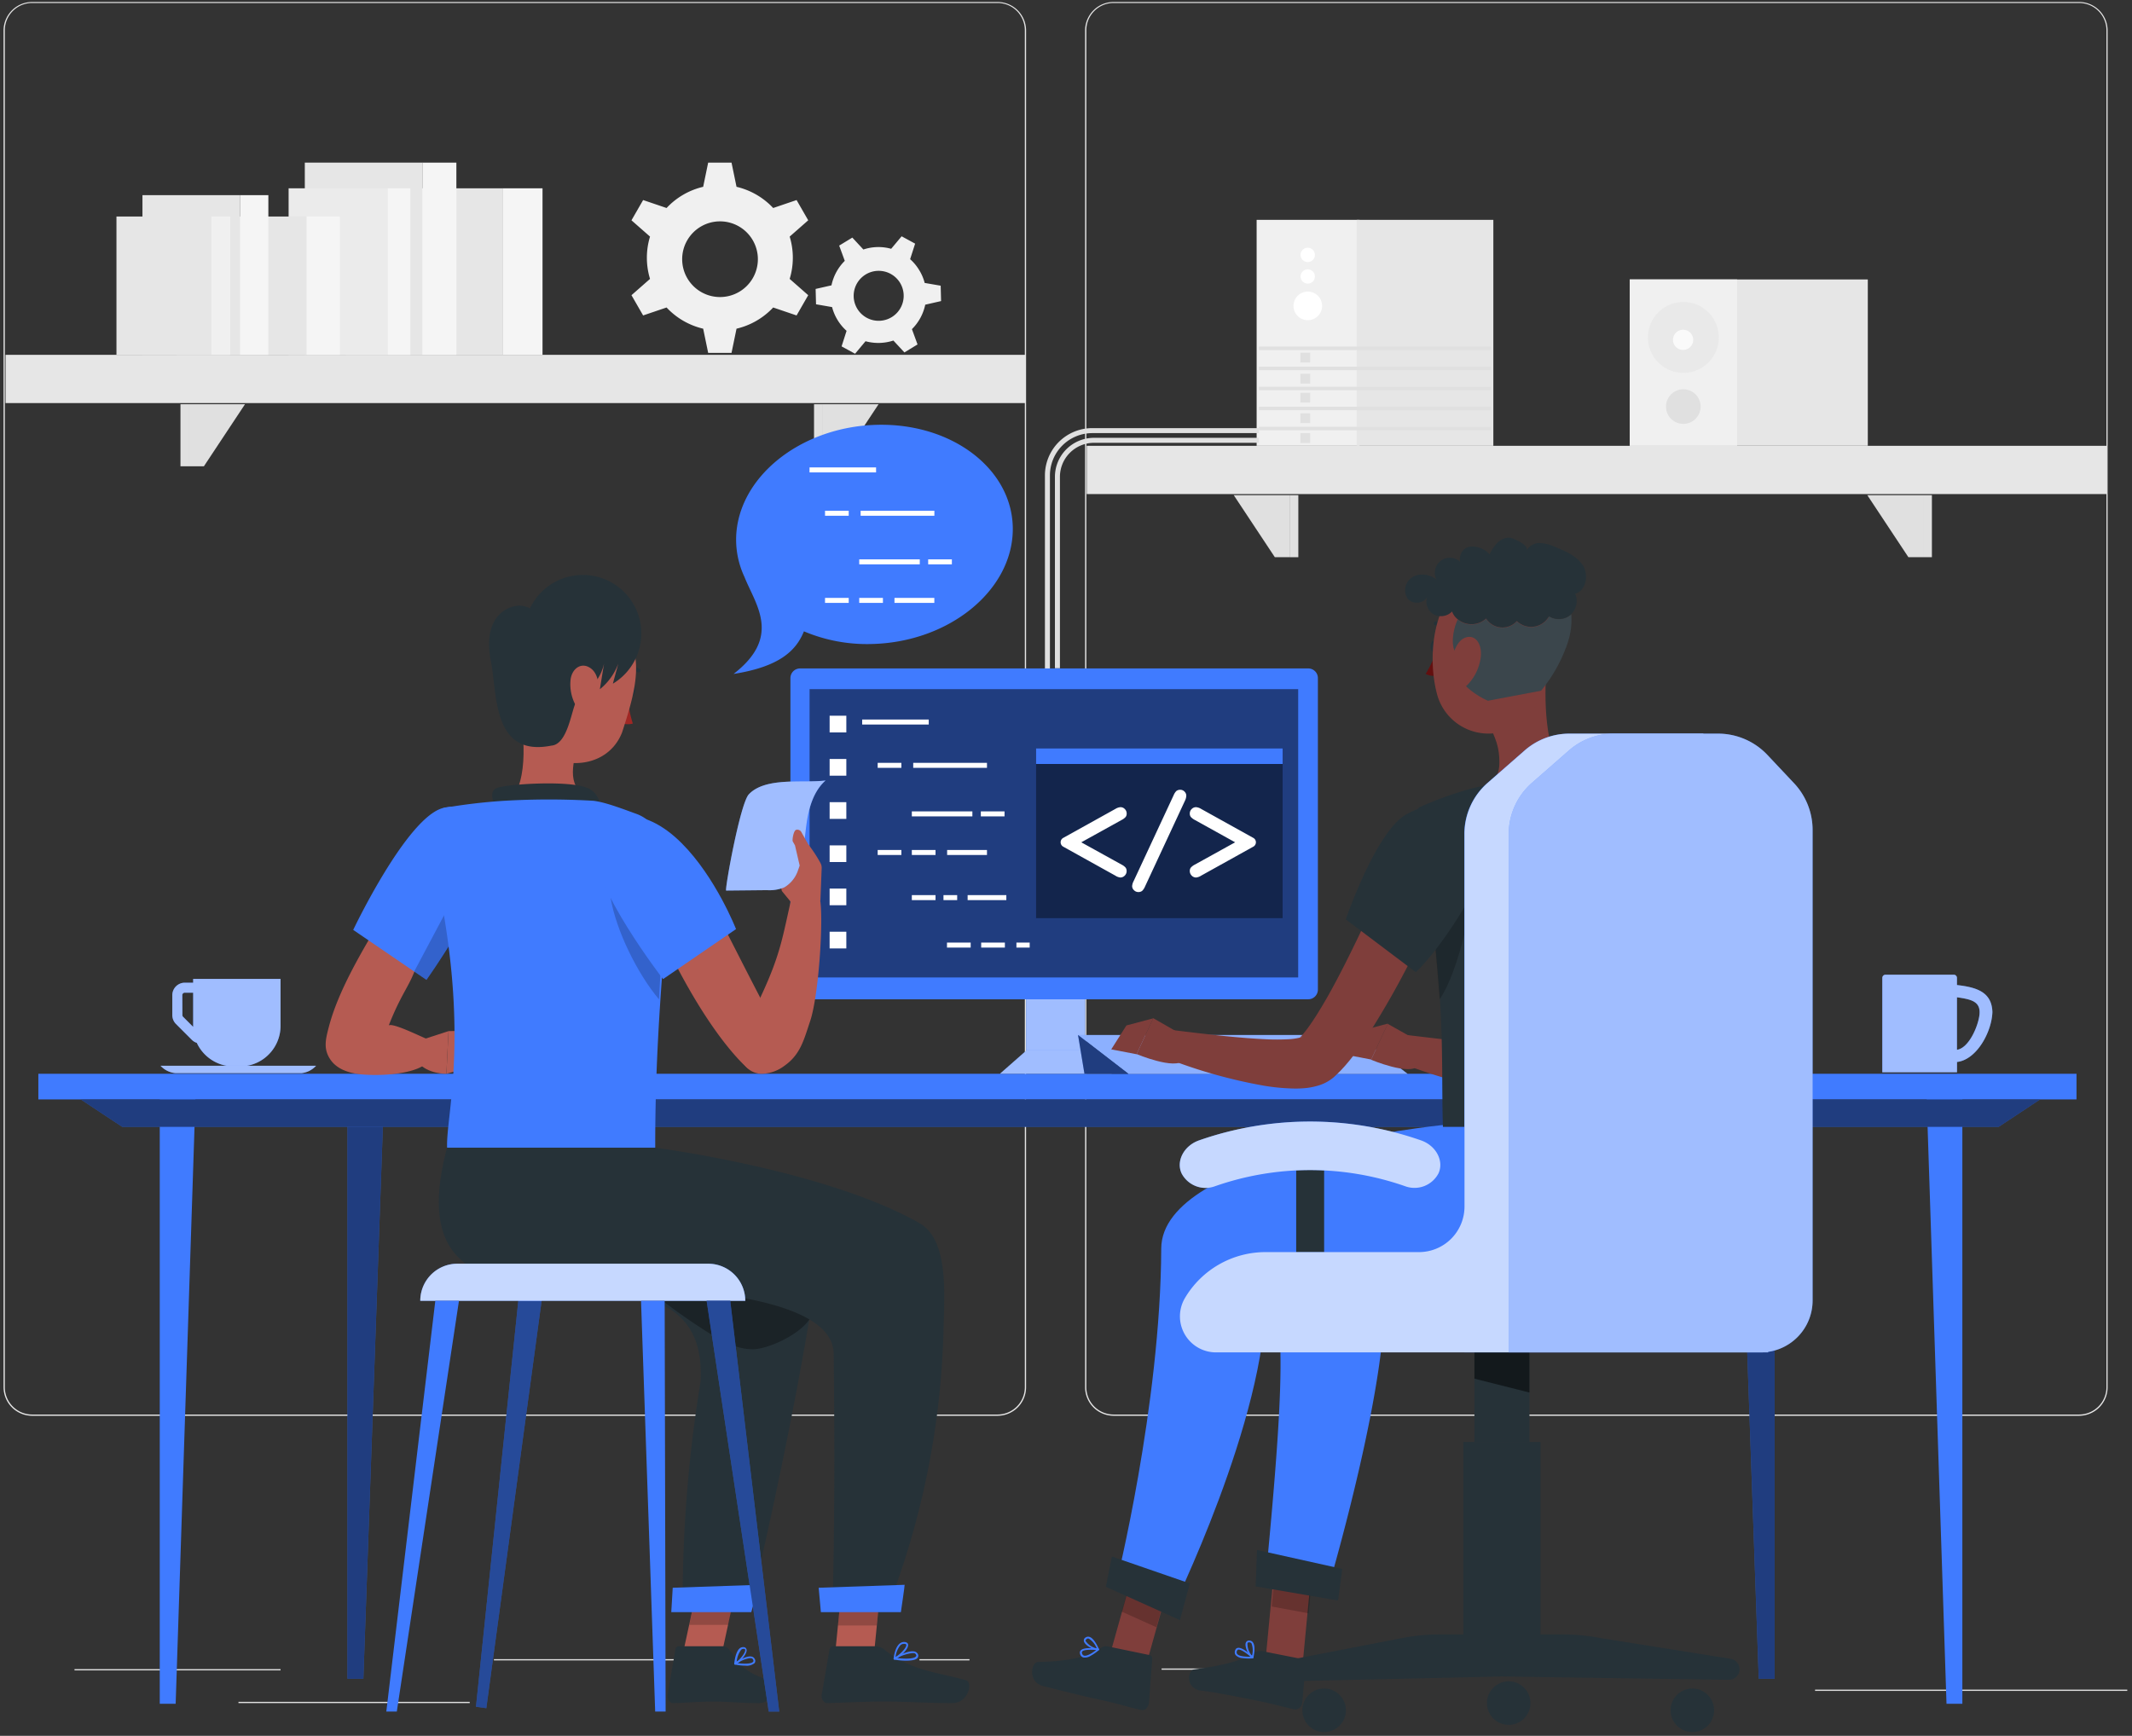 <svg width="307" height="250" fill="none" xmlns="http://www.w3.org/2000/svg"><rect width="100%" height="100%" fill="#333333" stroke="none"/><path d="M143.648 203.902H4.623a4.118 4.118 0 0 1-4.111-4.112V4.36A4.118 4.118 0 0 1 4.623.287h139.025a4.11 4.11 0 0 1 4.104 4.11V199.79a4.11 4.11 0 0 1-4.104 4.112ZM4.623.43A3.938 3.938 0 0 0 .692 4.36v195.43a3.94 3.94 0 0 0 3.931 3.932h139.025a3.933 3.933 0 0 0 3.924-3.932V4.36a3.93 3.93 0 0 0-3.924-3.93H4.623ZM299.384 203.902H160.352a4.114 4.114 0 0 1-4.104-4.112V4.36a4.11 4.11 0 0 1 4.104-4.074h139.032a4.113 4.113 0 0 1 4.104 4.075V199.79a4.11 4.11 0 0 1-4.104 4.112ZM160.352.43a3.929 3.929 0 0 0-3.924 3.93v195.43a3.93 3.93 0 0 0 3.924 3.932h139.032a3.95 3.95 0 0 0 3.938-3.932V4.36a3.946 3.946 0 0 0-3.938-3.93H160.352Z" fill="#E6E6E6"/><path d="M40.4 240.391H10.729v.18H40.4v-.18ZM100.88 238.951H71.122v.18h29.758v-.18ZM139.602 238.951h-7.2v.18h7.2v-.18ZM67.638 245.1h-33.3v.18h33.3v-.18ZM182.816 240.297h-15.552v.18h15.552v-.18ZM209.333 240.297h-20.109v.18h20.109v-.18ZM306.318 243.343h-44.957v.18h44.957v-.18Z" fill="#E0E0E0"/><path d="M268.957 40.246h-34.28V64.2h34.28V40.246Z" fill="#E6E6E6"/><path d="M250.136 40.246h-15.459V64.2h15.459V40.246Z" fill="#F0F0F0"/><path opacity=".4" d="M242.396 43.493a5.103 5.103 0 0 1 5.007 6.1 5.104 5.104 0 1 1-5.007-6.1Z" fill="#E0E0E0"/><path d="M244.88 58.555A2.49 2.49 0 0 1 241.903 61a2.496 2.496 0 0 1-1.958-1.958 2.497 2.497 0 0 1 1.06-2.557 2.489 2.489 0 0 1 2.338-.232 2.474 2.474 0 0 1 1.349 1.349c.125.302.189.627.188.954Z" fill="#E0E0E0"/><path d="M242.36 50.398a1.454 1.454 0 1 0 0-2.909 1.454 1.454 0 0 0 0 2.909Z" fill="#FAFAFA"/><path d="M195.776 31.663h-14.825v32.544h14.825V31.663Z" fill="#F0F0F0"/><path d="M215.036 31.663h-19.67v32.544h19.67V31.663Z" fill="#E6E6E6"/><path d="M188.31 41.995a2.057 2.057 0 0 1 1.908 1.268 2.059 2.059 0 1 1-1.908-1.268ZM188.31 38.791a1.033 1.033 0 0 1 .951.636 1.027 1.027 0 0 1-.223 1.122 1.032 1.032 0 0 1-1.758-.728 1.03 1.03 0 0 1 1.03-1.03ZM188.31 35.68a1.032 1.032 0 0 1 .951.636 1.026 1.026 0 0 1-.223 1.122 1.03 1.03 0 1 1-.728-1.757Z" fill="#fff"/><path d="M214.69 49.915h-33.408v.511h33.408v-.511ZM214.69 52.803h-33.408v.51h33.408v-.51ZM214.69 55.69h-33.408v.51h33.408v-.51ZM214.69 58.577h-33.408v.51h33.408v-.51ZM214.69 61.464h-33.408v.511h33.408v-.511ZM188.662 50.794h-1.411v1.41h1.411v-1.41ZM188.662 53.832h-1.411v1.411h1.411v-1.411ZM188.662 56.568h-1.411v1.411h1.411v-1.411ZM188.662 59.52h-1.411v1.411h1.411V59.52ZM188.662 62.386h-1.411v1.411h1.411v-1.411ZM152.626 96.24h-.72V68.671a5.623 5.623 0 0 1 5.616-5.616h23.76v.72h-23.76a4.904 4.904 0 0 0-4.896 4.896V96.24Z" fill="#E0E0E0"/><path d="M151.186 96.29h-.72V68.47a6.818 6.818 0 0 1 6.811-6.812h24.005v.72h-24.005a6.1 6.1 0 0 0-6.091 6.091V96.29Z" fill="#E0E0E0"/><path d="M72.346 27.12H49.803v23.998h22.543V27.12Z" fill="#E6E6E6"/><path d="M78.12 27.12h-5.774v23.998h5.775V27.12Z" fill="#F5F5F5"/><path d="M60.826 23.42H43.892v27.698h16.934V23.419Z" fill="#E6E6E6"/><path d="M65.715 23.42H60.82v27.698h4.896V23.419Z" fill="#F5F5F5"/><path d="M55.837 27.12H41.559v23.998h14.278V27.12Z" fill="#EBEBEB"/><path d="M59.098 27.12h-3.261v23.998h3.261V27.12Z" fill="#F5F5F5"/><path d="M44.151 31.18H25.424v19.938H44.15V31.18Z" fill="#E6E6E6"/><path d="M48.946 31.18h-4.795v19.938h4.795V31.18Z" fill="#F5F5F5"/><path d="M34.583 28.106h-14.07v23.012h14.07V28.106Z" fill="#E6E6E6"/><path d="M38.643 28.106h-4.068v23.012h4.068V28.106Z" fill="#F5F5F5"/><path d="M30.435 31.18H16.77v19.938h13.665V31.18Z" fill="#E6E6E6"/><path d="M33.15 31.18h-2.708v19.938h2.708V31.18Z" fill="#F0F0F0"/><path d="M.8 58.051h146.88v-6.948H.8v6.948Z" fill="#E6E6E6"/><path d="M27.16 58.217h8.12l-5.918 8.935H27.16v-8.935ZM27.16 58.217h-1.174v8.935h1.173v-8.935ZM118.383 58.217h8.129l-5.919 8.935h-2.21v-8.935Z" fill="#E0E0E0"/><path d="M118.39 58.217h-1.173v8.935h1.173v-8.935Z" fill="#E0E0E0"/><path d="M303.366 64.207h-146.88v6.949h146.88v-6.949Z" fill="#E6E6E6"/><path d="M277.014 80.249h-2.211l-5.918-8.935h8.129v8.935ZM278.187 71.314h-1.173v8.935h1.173v-8.935ZM185.782 80.249h-2.21l-5.918-8.935h8.128v8.935Z" fill="#E0E0E0"/><path d="M186.956 71.314h-1.174v8.935h1.174v-8.935Z" fill="#E0E0E0"/><path d="M114.164 37.121a10.375 10.375 0 0 0-.454-3.046l2.671-2.347-1.677-2.916-3.37 1.145a10.511 10.511 0 0 0-5.277-3.053l-.72-3.485h-3.363l-.72 3.485a10.49 10.49 0 0 0-5.27 3.053l-3.377-1.145-1.678 2.916 2.672 2.347a10.453 10.453 0 0 0 0 6.092l-2.672 2.347 1.678 2.916 3.377-1.145a10.49 10.49 0 0 0 5.27 3.053l.72 3.485h3.363l.72-3.485a10.51 10.51 0 0 0 5.277-3.053l3.37 1.145 1.677-2.916-2.671-2.347c.302-.987.455-2.014.454-3.046Zm-10.483 5.66a5.45 5.45 0 1 1 0-10.9 5.45 5.45 0 0 1 0 10.9ZM132.351 38.885a6.645 6.645 0 0 0-1.296-1.555l.72-2.24-1.944-1.058-1.505 1.8a6.848 6.848 0 0 0-4.003.101l-1.591-1.714-1.894 1.152.807 2.196a6.96 6.96 0 0 0-1.915 3.528l-2.283.519.058 2.21 2.311.403a6.934 6.934 0 0 0 2.088 3.42l-.72 2.24 1.944 1.058 1.505-1.8a6.99 6.99 0 0 0 4.01-.1l1.591 1.713 1.887-1.152-.807-2.203a6.945 6.945 0 0 0 1.916-3.521l2.282-.519-.058-2.217-2.304-.396a6.612 6.612 0 0 0-.799-1.865Zm-3.938 6.782a3.599 3.599 0 0 1-5.387-3.908 3.603 3.603 0 0 1 6.575-1.031 3.6 3.6 0 0 1-1.188 4.94Z" fill="#F0F0F0"/><path d="M299.01 154.646H5.523v3.694H299.01v-3.694Z" fill="#407BFF"/><path d="M23.005 157.296v88.085h2.29l2.88-88.085h-5.17ZM50.034 160.176v81.605h2.29l2.88-81.605h-5.17Z" fill="#407BFF"/><path opacity=".5" d="M50.034 160.176v81.605h2.29l2.88-81.605h-5.17Z" fill="#000"/><path d="M282.572 157.296v88.085h-2.282l-2.888-88.085h5.17ZM255.543 160.176v81.605h-2.289l-2.88-81.605h5.169Z" fill="#407BFF"/><path opacity=".5" d="M255.543 160.176v81.605h-2.289l-2.88-81.605h5.169Z" fill="#000"/><path d="M287.792 162.293H17.605l-5.976-3.953h282.139l-5.976 3.953Z" fill="#407BFF"/><path opacity=".5" d="M287.792 162.293H17.605l-5.976-3.953h282.139l-5.976 3.953Z" fill="#000"/><path d="M24.812 143.32v2.88c0 .478.189.936.526 1.275l2.282 2.282c.202.201.449.352.72.439a5.861 5.861 0 0 0 5.314 3.392h.856a5.848 5.848 0 0 0 5.451-3.63 5.856 5.856 0 0 0 .439-2.26v-6.718H27.814v.548h-1.202a1.8 1.8 0 0 0-1.8 1.792Zm1.44 0a.353.353 0 0 1 .36-.352h1.202v4.924l-1.44-1.44a.338.338 0 0 1-.108-.252l-.014-2.88Z" fill="#407BFF"/><path opacity=".5" d="M24.812 143.32v2.88c0 .478.189.936.526 1.275l2.282 2.282c.202.201.449.352.72.439a5.861 5.861 0 0 0 5.314 3.392h.856a5.848 5.848 0 0 0 5.451-3.63 5.856 5.856 0 0 0 .439-2.26v-6.718H27.814v.548h-1.202a1.8 1.8 0 0 0-1.8 1.792Zm1.44 0a.353.353 0 0 1 .36-.352h1.202v4.924l-1.44-1.44a.338.338 0 0 1-.108-.252l-.014-2.88Z" fill="#fff"/><path d="M43.38 154.56h-18.1a3.336 3.336 0 0 1-2.16-1.066h22.392a3.316 3.316 0 0 1-2.131 1.066Z" fill="#407BFF"/><path opacity=".5" d="M43.38 154.56h-18.1a3.336 3.336 0 0 1-2.16-1.066h22.392a3.316 3.316 0 0 1-2.131 1.066Z" fill="#fff"/><path d="M286.899 145.747c-.093-2.88-2.268-3.557-5.104-3.881v-1.044a.461.461 0 0 0-.468-.446h-9.807a.464.464 0 0 0-.435.271.48.48 0 0 0-.04.175v13.615h10.757v-1.49c2.837-.317 5.011-4.334 5.097-7.2Zm-5.104 5.443v-7.56c2.088.303 3.528.591 3.218 2.679-.245 1.67-1.555 4.651-3.218 4.881Z" fill="#407BFF"/><path opacity=".5" d="M286.899 145.747c-.093-2.88-2.268-3.557-5.104-3.881v-1.044a.461.461 0 0 0-.468-.446h-9.807a.464.464 0 0 0-.435.271.48.48 0 0 0-.04.175v13.615h10.757v-1.49c2.837-.317 5.011-4.334 5.097-7.2Zm-5.104 5.443v-7.56c2.088.303 3.528.591 3.218 2.679-.245 1.67-1.555 4.651-3.218 4.881Z" fill="#fff"/><path d="M156.241 137.085h-8.489v17.244h8.489v-17.244Z" fill="#407BFF"/><path opacity=".5" d="M156.241 137.085h-8.489v17.244h8.489v-17.244Z" fill="#fff"/><path d="M160.078 154.639h-16.084l3.924-3.449h8.236l3.924 3.449Z" fill="#407BFF"/><path opacity=".5" d="M160.078 154.639h-16.084l3.924-3.449h8.236l3.924 3.449Z" fill="#fff"/><path d="M195.437 149.059h-40.204l7.264 5.602h40.198l-7.258-5.602Z" fill="#407BFF"/><path opacity=".4" d="M195.437 149.059h-40.204l7.264 5.602h40.198l-7.258-5.602Z" fill="#fff"/><path d="m156.161 154.661-.928-5.602 7.264 5.602h-6.336Z" fill="#407BFF"/><path opacity=".5" d="m156.161 154.661-.928-5.602 7.264 5.602h-6.336Z" fill="#000"/><path d="M188.382 96.269h-73.174a1.39 1.39 0 0 0-1.39 1.39v44.87a1.39 1.39 0 0 0 1.39 1.389h73.174a1.39 1.39 0 0 0 1.389-1.389v-44.87a1.39 1.39 0 0 0-1.389-1.39Z" fill="#407BFF"/><path opacity=".5" d="M186.934 99.25h-70.358v41.522h70.358V99.25Z" fill="#000"/><path opacity=".4" d="M184.695 107.789h-35.503v24.444h35.503v-24.444Z" fill="#000"/><path d="M184.695 107.789h-35.503v2.239h35.503v-2.239Z" fill="#407BFF"/><path d="m155.701 121.31 5.803 3.211c.221.107.42.256.583.44a.819.819 0 0 1 .144.489.9.9 0 0 1-.273.655.874.874 0 0 1-.627.274 1.61 1.61 0 0 1-.72-.266l-7.488-4.162a.725.725 0 0 1-.291-1.023.724.724 0 0 1 .291-.266l7.488-4.161c.217-.14.464-.226.72-.252a.852.852 0 0 1 .634.266.891.891 0 0 1 .273.648.801.801 0 0 1-.144.49 1.863 1.863 0 0 1-.583.439l-5.81 3.218ZM170.634 115.312l-5.76 12.377c-.093.225-.227.43-.396.605a.848.848 0 0 1-.548.18.861.861 0 0 1-.633-.259.806.806 0 0 1-.274-.598c.021-.252.095-.498.216-.72l5.76-12.369c.09-.221.22-.424.382-.598a.889.889 0 0 1 .554-.187.848.848 0 0 1 .627.259.821.821 0 0 1 .259.59 1.784 1.784 0 0 1-.187.72ZM177.855 121.31l-5.803-3.218a2.09 2.09 0 0 1-.583-.439.803.803 0 0 1-.144-.49.884.884 0 0 1 .273-.648.876.876 0 0 1 .641-.266c.256.027.503.113.72.252l7.488 4.161a.718.718 0 0 1 .399.645.718.718 0 0 1-.399.644l-7.488 4.162a1.652 1.652 0 0 1-.72.266.862.862 0 0 1-.648-.281.915.915 0 0 1-.266-.648.812.812 0 0 1 .144-.489c.167-.18.364-.329.583-.44l5.803-3.211ZM121.868 103.08h-2.405v2.404h2.405v-2.404ZM121.868 109.308h-2.405v2.404h2.405v-2.404ZM121.868 115.528h-2.405v2.405h2.405v-2.405ZM121.868 121.75h-2.405v2.404h2.405v-2.404ZM121.868 127.97h-2.405v2.405h2.405v-2.405ZM121.868 134.191h-2.405v2.405h2.405v-2.405ZM133.734 103.627h-9.584v.72h9.584v-.72ZM129.795 109.862h-3.413v.72h3.413v-.72ZM144.649 116.86h-3.413v.72h3.413v-.72ZM129.795 122.412h-3.413v.72h3.413v-.72ZM134.713 122.412H131.3v.72h3.413v-.72ZM140.019 116.86H131.3v.72h8.719v-.72ZM142.121 122.412h-5.738v.72h5.738v-.72ZM139.774 135.753h-3.412v.72h3.412v-.72ZM144.699 135.753h-3.413v.72h3.413v-.72ZM148.27 135.753h-1.908v.72h1.908v-.72ZM142.121 109.862h-10.62v.72h10.62v-.72ZM134.713 128.914H131.3v.72h3.413v-.72ZM137.83 128.914h-1.973v.72h1.973v-.72ZM144.908 128.914h-5.573v.72h5.573v-.72Z" fill="#fff"/><path d="M145.837 76.44c-.18 8.712-9.231 16.02-20.225 16.308a23.307 23.307 0 0 1-9.85-1.822c-1.109 2.736-3.441 5.083-10.13 6.135 6.977-5.393 3.161-9.958 1.569-13.968a12.675 12.675 0 0 1-1.202-5.602c.18-8.72 9.23-16.013 20.225-16.308 10.994-.295 19.785 6.545 19.613 15.257Z" fill="#407BFF"/><path d="M126.152 67.317h-9.583v.72h9.583v-.72ZM122.213 73.56h-3.412v.72h3.412v-.72ZM137.067 80.558h-3.413v.72h3.413v-.72ZM122.213 86.11h-3.412v.72h3.412v-.72ZM127.138 86.11h-3.412v.72h3.412v-.72ZM132.445 80.558h-8.719v.72h8.719v-.72ZM134.54 86.11h-5.738v.72h5.738v-.72ZM134.547 73.56h-10.62v.72h10.62v-.72Z" fill="#fff"/><path d="m187.402 241.5-5.248-1.57 1.224-12.866 5.248 1.57-1.224 12.866Z" fill="#7F3E3B"/><path opacity=".2" d="m189.058 225.725-5.249-1.562-.684 7.207 5.307.986.626-6.631Z" fill="#000"/><path d="M218.47 162.034s-36.093 3.045-35.208 18.72c.72 12.83 2.628 9.36-1.108 47.52l9.079.504s9.237-31.205 7.992-43.604c10.173 0 33.465.893 36.849-8.287a40.85 40.85 0 0 0 2.412-14.544l-20.016-.309Z" fill="#407BFF"/><path d="m192.673 230.506-11.866-2.031.195-5.248 12.283 2.728-.612 4.551ZM181.614 237.771l6.062 1.202a.452.452 0 0 1 .346.504l-.504 5.76a1.021 1.021 0 0 1-1.109.95c-2.103-.46-3.096-.799-5.76-1.332-1.642-.324-5.393-1.108-7.675-1.368-2.283-.259-2.009-2.923-1.023-3.059 4.435-.584 6.955-1.304 8.676-2.412.284-.208.639-.296.987-.245Z" fill="#263238"/><path d="M178.892 238.8c.477.065.96.08 1.44.044a.119.119 0 0 0 .068-.021.116.116 0 0 0 .04-.059.145.145 0 0 0 .016-.068.145.145 0 0 0-.016-.068c-.151-.152-1.512-1.44-2.211-1.296a.447.447 0 0 0-.352.302.712.712 0 0 0 .043.72c.255.268.603.428.972.446Zm1.159-.194c-1.001 0-1.706-.115-1.915-.41a.44.44 0 0 1 0-.461.22.22 0 0 1 .062-.102.238.238 0 0 1 .103-.057c.339-.072 1.188.504 1.779 1.037l-.029-.007Z" fill="#407BFF"/><path d="M180.339 238.85h.058a.15.15 0 0 0 .054-.036.147.147 0 0 0 .032-.057c0-.065.396-1.599-.065-2.211a.604.604 0 0 0-.504-.266.48.48 0 0 0-.518.302c-.223.569.396 1.829.878 2.24a.09.09 0 0 0 .029.022.074.074 0 0 0 .036.006Zm-.374-2.311c.1.021.189.077.252.158.207.569.23 1.189.064 1.772a2.558 2.558 0 0 1-.648-1.793c0-.072.08-.151.267-.144l.065.007Z" fill="#407BFF"/><path d="m164.002 243.501-4.996-2.246 3.456-12.326 4.996 2.246-3.456 12.326Z" fill="#7F3E3B"/><path opacity=".2" d="m168.301 228-4.997-2.247-1.778 6.358 4.996 2.246 1.779-6.357Z" fill="#000"/><path d="M207.728 162.034c-.238 0-40.464 4.14-40.514 17.784-.087 22.564-6.531 48.427-6.531 48.427l7.92 3.938s13.846-28.036 13.637-45.626c11.066-3.175 39.693 2.16 43.077-7.013 2.773-7.502 1.275-17.51 1.275-17.51h-18.864Z" fill="#407BFF"/><path d="m169.899 233.328-10.656-4.795.857-4.364 11.239 3.881-1.44 5.278ZM159.502 237.115l6.077 1.26a.506.506 0 0 1 .339.562l-.476 6.3c-.086.684-.576 1.152-1.101 1.044-2.103-.482-3.096-.857-5.76-1.44-1.642-.331-6.113-1.44-8.367-2.009-2.253-.569-1.749-3.456-.72-3.477 4.457-.065 7.344-.792 9.058-2.038a1.203 1.203 0 0 1 .95-.202Z" fill="#263238"/><path d="M157.04 238.476a7.137 7.137 0 0 0 1.188-.821.142.142 0 0 0 .043-.137.123.123 0 0 0-.108-.086c-.209 0-2.066-.273-2.549.266a.485.485 0 0 0-.1.454.713.713 0 0 0 .46.554c.372.06.752-.023 1.066-.23Zm.814-.842c-.785.612-1.44.907-1.779.806a.483.483 0 0 1-.281-.382.22.22 0 0 1 .051-.215c.216-.26 1.195-.281 1.973-.209h.036Z" fill="#407BFF"/><path d="m158.192 237.655.05-.036a.103.103 0 0 0 .019-.061.103.103 0 0 0-.019-.061c-.036-.051-.633-1.527-1.36-1.75a.638.638 0 0 0-.562.087.486.486 0 0 0-.238.554c.152.598 1.397 1.238 2.038 1.282l.072-.015Zm-1.678-1.641a.38.38 0 0 1 .303 0c.507.334.895.821 1.109 1.389a2.564 2.564 0 0 1-1.592-1.058c-.043-.058 0-.173.13-.274l.05-.057Z" fill="#407BFF"/><path d="M221.394 118.502c1.058 2.276 1.929 4.464 2.8 6.74.872 2.275 1.642 4.55 2.355 6.883a75.182 75.182 0 0 1 1.829 7.2 37.55 37.55 0 0 1 .806 7.826 16.075 16.075 0 0 1-.684 4.558 10.433 10.433 0 0 1-1.202 2.563 9.03 9.03 0 0 1-1.03 1.253l-.31.302c-.172.144-.36.303-.54.425a5.996 5.996 0 0 1-.964.533 8.568 8.568 0 0 1-1.556.497c-.42.087-.846.149-1.274.187-.731.043-1.465.043-2.196 0a31.902 31.902 0 0 1-3.874-.432 73.629 73.629 0 0 1-13.975-4.003l1.044-3.968c4.572.548 9.238 1.131 13.637 1.332 1.094 0 2.16.051 3.154 0 .442-.026.882-.082 1.317-.165.36-.065.67-.195.562-.187a.658.658 0 0 0-.202.1c-.073.043-.14.093-.201.152.024-.04.045-.081.064-.123.093-.206.165-.421.216-.641.159-.791.224-1.598.195-2.404a32.373 32.373 0 0 0-.915-6.113c-.489-2.16-1.123-4.263-1.814-6.401a123.23 123.23 0 0 0-2.261-6.408 212.174 212.174 0 0 0-2.534-6.278l7.553-3.428Z" fill="#7F3E3B"/><path d="m204.61 150.147-4.773-2.686-2.398 5.17s5.58 2.325 6.754.871l.417-3.355ZM195.97 148.44l-2.181 3.456 3.65.698 2.398-5.169-3.867 1.015Z" fill="#7F3E3B"/><path d="M210.262 122.606a155.195 155.195 0 0 1-2.88 6.718 262.912 262.912 0 0 1-3.081 6.602 127.079 127.079 0 0 1-7.2 12.96c-.72 1.066-1.44 2.124-2.247 3.183a28.16 28.16 0 0 1-1.324 1.598c-.26.274-.468.526-.771.807l-.432.417-.245.231a6.121 6.121 0 0 1-2.361 1.252c-.459.131-.925.229-1.397.296-.769.092-1.544.123-2.318.093a29.482 29.482 0 0 1-3.989-.396 73.302 73.302 0 0 1-14.271-4.046l1.052-3.975c4.658.562 9.417 1.16 13.896 1.347a31.29 31.29 0 0 0 3.168-.043 8.412 8.412 0 0 0 1.26-.202c.134-.034.264-.082.388-.144.044 0 0-.05-.194.072a.742.742 0 0 0-.194.144l.072-.086.201-.224c.13-.129.288-.345.439-.518.296-.374.598-.778.9-1.217.598-.857 1.181-1.807 1.757-2.772 1.152-1.929 2.225-3.981 3.276-6.055a214.636 214.636 0 0 0 3.053-6.322c1.98-4.248 3.917-8.64 5.76-12.888l7.682 3.168Z" fill="#7F3E3B"/><path d="m170.842 149.383-4.78-2.743-2.398 5.17s5.58 2.333 6.761.878l.417-3.305Z" fill="#7F3E3B"/><path d="m162.202 147.684-2.188 3.449 3.65.698 2.398-5.169-3.86 1.022ZM222.625 97.06l-3.053 3.536-4.658 4.817.352.871c.36.89.569 1.834.62 2.793.108 1.93-.08 3.564-3.125 4.875 0 0-3.197 4.176 4.406 3.017 7.603-1.16 8.748-5.105 8.748-5.105-3.355-2.398-3.557-10.368-3.29-14.803Z" fill="#7F3E3B"/><path d="M207.123 93.072c0 .475-.237.878-.554.893-.317.014-.569-.36-.576-.836-.007-.475.245-.878.554-.892.31-.015.569.36.576.835ZM208.714 91.3a.277.277 0 0 1-.23-.129 2.351 2.351 0 0 0-1.742-1.109.29.29 0 0 1-.274-.287.279.279 0 0 1 .179-.257.272.272 0 0 1 .109-.017 2.874 2.874 0 0 1 2.203 1.368.286.286 0 0 1-.086.389.335.335 0 0 1-.159.043Z" fill="#263238"/><path d="M206.95 93.36a15.397 15.397 0 0 1-1.656 3.686 2.308 2.308 0 0 0 1.959.144l-.303-3.83Z" fill="#630F0F"/><path d="M223.057 90.674c-.281 5.876-.151 9.36-3.067 12.471a7.662 7.662 0 0 1-11.14.209 7.653 7.653 0 0 1-1.979-3.6c-1.325-5.206-.633-13.94 5.04-16.56a7.734 7.734 0 0 1 11.146 7.48Z" fill="#7F3E3B"/><path d="M225.721 92.64a21.769 21.769 0 0 1-3.816 6.84l-7.647 1.44s-6.04-2.527-4.428-6.689c-1.022-.864-.64-3.535.08-5.004a3.116 3.116 0 0 0 4.082-.108 2.801 2.801 0 0 0 2.123 1.28 2.79 2.79 0 0 0 2.305-.913 2.952 2.952 0 0 0 4.651-.72 2.641 2.641 0 0 0 3.082-.201l.108-.101a10.518 10.518 0 0 1-.54 4.176Z" fill="#263238"/><path opacity=".1" d="M225.721 92.64a21.769 21.769 0 0 1-3.816 6.84l-7.647 1.44s-6.04-2.527-4.428-6.689c-1.022-.864-.64-3.535.08-5.004a3.116 3.116 0 0 0 4.082-.108 2.801 2.801 0 0 0 2.123 1.28 2.79 2.79 0 0 0 2.305-.913 2.952 2.952 0 0 0 4.651-.72 2.641 2.641 0 0 0 3.082-.201l.108-.101a10.518 10.518 0 0 1-.54 4.176Z" fill="#fff"/><path d="M226.822 85.512a2.652 2.652 0 0 1-.561 2.916l-.108.1a2.646 2.646 0 0 1-3.082.202 2.95 2.95 0 0 1-4.651.72 2.792 2.792 0 0 1-4.428-.367 3.117 3.117 0 0 1-4.083.108 2.497 2.497 0 0 1-.82-1.13 1.68 1.68 0 0 1-.202.194 2.222 2.222 0 0 1-2.563.151 2.154 2.154 0 0 1-.922-1.936c.009-.156.035-.311.08-.461-.058.108-.13.208-.216.295a1.805 1.805 0 0 1-1.987.347 1.806 1.806 0 0 1-.577-.412 2.23 2.23 0 0 1-.312-1.724 2.227 2.227 0 0 1 1.032-1.415c.411-.24.879-.364 1.354-.36a3.47 3.47 0 0 1 2.066.72 2.163 2.163 0 0 1 .639-2.704 2.16 2.16 0 0 1 2.774.162 1.88 1.88 0 0 1 .785-1.958c.994-.576 2.649-.08 3.456.886 0 0 1.109-2.679 3.024-2.376.417.057 2.383.928 2.333 1.634.01.045.01.092 0 .137.027-.055.058-.108.093-.159a2.16 2.16 0 0 1 1.843-.87c.77.056 1.522.256 2.218.59 1.49.612 3.074 1.296 3.938 2.656.864 1.361.425 3.622-1.123 4.054Z" fill="#263238"/><path d="M213.2 94.8a6.948 6.948 0 0 1-1.901 3.845c-1.303 1.246-2.412 0-2.426-1.894 0-1.713.64-4.428 2.16-4.932 1.519-.504 2.455 1.088 2.167 2.981Z" fill="#7F3E3B"/><path d="M236.24 113.909c-.54-1.44-3.06-2.88-4.608-2.88h-1.022c-2.063.018-4.123.15-6.171.396a109.959 109.959 0 0 0-12.24 2.059c-1.857.49-3.65 1.109-5.076 1.642a73.99 73.99 0 0 0-2.88 1.202s1.987 13.234 3.017 26.381c.569 7.322.331 14.587.518 19.584h30.716c1.058-6.005.892-11.239.979-22.083.043-6.53-1.015-20.376-3.233-26.301Z" fill="#263238"/><path opacity=".2" d="M206.59 135.365c.231 2.757.468 5.652.72 8.546 3.6-5.256 5.588-19.634 5.588-19.634l-6.308 11.088Z" fill="#000"/><path d="M202.501 117.293c-4.399 2.477-8.712 15.12-8.712 15.12l10.08 7.596c3.845-3.636 9.468-12.658 10.08-16.265.979-5.501-4.399-10.397-11.448-6.451ZM193.803 246.317a3.132 3.132 0 1 1-6.266.002 3.132 3.132 0 0 1 6.266-.002ZM240.56 246.317a3.134 3.134 0 0 0 3.743 3.072 3.132 3.132 0 1 0-3.743-3.072ZM214.114 245.28a3.134 3.134 0 0 0 3.743 3.072 3.132 3.132 0 1 0-3.743-3.072ZM216.274 241.45v-6.055h-8.971a27.935 27.935 0 0 0-5.249.489l-16.704 3.24a1.524 1.524 0 0 0-.703 2.64c.288.25.66.382 1.042.37l30.585-.684ZM216.274 241.45v-6.055h8.979c1.755.01 3.505.186 5.227.525l18.777 2.995a1.52 1.52 0 0 1 .704 2.64c-.288.25-.66.382-1.042.37l-32.645-.475Z" fill="#263238"/><path d="M221.826 207.674h-11.11v27.728h11.11v-27.728ZM220.234 194.772h-7.92v12.895h7.92v-12.895Z" fill="#263238"/><path opacity=".5" d="m212.314 198.559 7.92 1.995v-5.782h-7.92v3.787Z" fill="#000"/><path d="M190.671 165.598h-4.025v17.172h4.025v-17.172Z" fill="#263238"/><path d="M210.853 194.772v-74.657a9.771 9.771 0 0 1 3.348-7.372l5.321-4.659a9.78 9.78 0 0 1 6.48-2.426h19.216l9.375 10.022v79.092h-43.74Z" fill="#407BFF"/><path d="M182.24 180.329h43.848v14.443H175.09a5.194 5.194 0 0 1-5.182-5.228 5.19 5.19 0 0 1 .718-2.599 13.466 13.466 0 0 1 11.614-6.616Z" fill="#407BFF"/><path opacity=".7" d="M254.593 115.68v79.092H175.09a5.183 5.183 0 0 1-4.5-2.619 5.185 5.185 0 0 1 .036-5.207 13.48 13.48 0 0 1 11.614-6.617h22.082a6.558 6.558 0 0 0 6.56-6.559v-53.655a9.768 9.768 0 0 1 3.348-7.372l5.32-4.659a9.782 9.782 0 0 1 6.48-2.426h19.217l9.346 10.022Z" fill="#fff"/><path d="M217.246 194.772v-74.657a9.817 9.817 0 0 1 3.348-7.372l5.321-4.659a9.782 9.782 0 0 1 6.48-2.426h14.983a9.776 9.776 0 0 1 7.143 3.089l3.83 4.068a9.82 9.82 0 0 1 2.657 6.717v67.759a7.475 7.475 0 0 1-7.488 7.481h-36.274Z" fill="#407BFF"/><path opacity=".5" d="M217.246 194.772v-74.657a9.817 9.817 0 0 1 3.348-7.372l5.321-4.659a9.782 9.782 0 0 1 6.48-2.426h14.983a9.776 9.776 0 0 1 7.143 3.089l3.83 4.068a9.82 9.82 0 0 1 2.657 6.717v67.759a7.475 7.475 0 0 1-7.488 7.481h-36.274Z" fill="#fff"/><path d="M202.328 170.839a41.459 41.459 0 0 0-27.36 0 3.902 3.902 0 0 1-4.817-1.836c-.821-1.735.281-3.981 2.513-4.766a48.43 48.43 0 0 1 31.954 0c2.232.777 3.333 3.031 2.512 4.766a3.901 3.901 0 0 1-4.802 1.836Z" fill="#407BFF"/><path opacity=".7" d="M202.328 170.839a41.459 41.459 0 0 0-27.36 0 3.902 3.902 0 0 1-4.817-1.836c-.821-1.735.281-3.981 2.513-4.766a48.43 48.43 0 0 1 31.954 0c2.232.777 3.333 3.031 2.512 4.766a3.901 3.901 0 0 1-4.802 1.836Z" fill="#fff"/><path d="M90.433 99.4c-.151.426-.043.85.238.944.28.094.626-.166.77-.59.144-.425.043-.857-.23-.95-.274-.094-.627.165-.778.597Z" fill="#263238"/><path d="M90.354 99.84c.058 1.482.318 2.95.77 4.363a2.63 2.63 0 0 1-2.16-.331l1.39-4.032Z" fill="#A02724"/><path d="M89.742 96.506a.217.217 0 0 0 .165 0 2.158 2.158 0 0 1 1.894.288.266.266 0 0 0 .374-.057.274.274 0 0 0 0-.346 2.65 2.65 0 0 0-2.39-.396.274.274 0 0 0-.166.338.252.252 0 0 0 .166.166l-.043.007Z" fill="#263238"/><path d="M74.643 100.971c.806 4.097 1.606 11.606-1.26 14.342 0 0 1.123 4.154 8.74 4.154 8.374 0 4.004-4.154 4.004-4.154-4.572-1.094-3.837-4.486-3.038-7.668l-8.446-6.674Z" fill="#B55B52"/><path d="M76.508 93.54c-1.498 5.357-2.65 8.417-.936 12.024 2.57 5.436 11.556 6.142 14.004-.079 1.865-5.76 3.708-11.787-.72-15.653a7.595 7.595 0 0 0-12.37 3.708h.022Z" fill="#B55B52"/><path d="M70.705 95.326c-.389-1.973-.49-4.133.497-5.89.986-1.757 3.37-2.83 5.104-1.807a8.425 8.425 0 1 1 14.729 8.117 8.424 8.424 0 0 1-2.784 2.719c.396-1.476.8-2.945 1.195-4.42a8.575 8.575 0 0 1-3.067 5.22l.72-4.415a6.745 6.745 0 0 1-3.269 5.077l.843-3.09a26.741 26.741 0 0 1-1.627 4.134c-.72.828-1.181 6.242-3.658 6.415-8.51 1.692-7.776-7.452-8.683-12.06Z" fill="#263238"/><path d="M82.16 97.889a6.342 6.342 0 0 0 .878 3.938c.958 1.541 2.362.951 2.88-.626.461-1.44.511-3.924-.82-4.925-1.332-1-2.736-.036-2.938 1.613ZM61.863 149.787c-.914-.303-5.198-2.506-5.882-2.11 1.98-5.04 3.211-5.825 4.111-9.036a4.925 4.925 0 0 0-.958-4.68c-1.267-1.699-1.706-2.556-3.808-2.347-2.88 4.838-6.545 10.8-7.97 16.265-.483 1.836-.829 3.233.266 4.788.964 1.368 2.743 1.915 4.413 2.066 4.01.36 9.965-.374 9.886-2.757-.043-1.505-.058-2.189-.058-2.189Z" fill="#B55B52"/><path d="m61.186 149.606 3.399-1.101-.302 6.142s-2.722.093-4.177-1.728l1.08-3.313Z" fill="#B55B52"/><path d="m68.833 148.404-.483 5.069-4.067 1.174.302-6.142 4.248-.101ZM107.799 153.97s-4.759-3.73-10.966-15.97c-.921-1.714-1.8-3.449-2.65-5.191a104.29 104.29 0 0 1-2.433-5.335l7.359-3.168c1.512 3.297 3.873 6.703 5.544 9.979 1.67 3.276 5.608 11.037 6.105 11.757.245.375.511.684.763 1.03l.382.504-4.745 5.486.641.908ZM114.027 130.08l-1.44-1.757-.677-2.628 4.443-4.125a19.4 19.4 0 0 1 1.807 2.75c.114.222.169.471.158.72l-.18 4.63-4.111.41ZM111.939 122.859l3.319-3.017 1.051 1.764-4.435 4.104.065-2.851Z" fill="#B55B52"/><path d="M114.092 128.813c.115-.497.216.475.547.086.979-1.18 2.405-1.303 3.255 0 .849 1.304.122 14.127-1.232 18.152-.9 2.671-1.382 4.802-3.686 6.429a5.612 5.612 0 0 1-3.24 1.167 3.08 3.08 0 0 1-2.808-1.743c-.72-1.677 1.858-7.725 2.765-9.677 2.844-6.141 3.038-8.611 4.399-14.414Z" fill="#B55B52"/><path d="m104.566 128.259 5.883-.058a5.69 5.69 0 0 0 2.462-.389 4.474 4.474 0 0 0 2.009-2.512c.835-2.16.907-4.479 1.231-6.74.324-2.26 1.015-4.636 2.729-6.156-3.125.418-8.64-.561-11.052 1.995-1.267 1.361-3.506 13.86-3.262 13.86Z" fill="#407BFF"/><path opacity=".5" d="m104.566 128.259 5.883-.058a5.69 5.69 0 0 0 2.462-.389 4.474 4.474 0 0 0 2.009-2.512c.835-2.16.907-4.479 1.231-6.74.324-2.26 1.015-4.636 2.729-6.156-3.125.418-8.64-.561-11.052 1.995-1.267 1.361-3.506 13.86-3.262 13.86Z" fill="#fff"/><path d="M114.632 119.518c-.338.093-.562 1.296-.49 1.641l.332.591.669 2.88 2.247-1.239-2.024-3.6a.66.66 0 0 0-.734-.273Z" fill="#B55B52"/><path d="M63.894 116.343c-5.256 1.202-13.032 17.582-13.032 17.582l10.548 7.2a117.814 117.814 0 0 0 8.208-13.572c3.117-6.523-.353-12.442-5.724-11.21Z" fill="#407BFF"/><path d="M71.569 116.739c-.605-1.318-1.26-2.823.1-3.291 1.505-.518 9.742-1.051 12.58-.079a2.921 2.921 0 0 1 2.051 3.6v.05l-14.731-.28Z" fill="#263238"/><path opacity=".2" d="m67.14 125.803-7.495 14.112 1.764 1.21s3.399-4.731 5.76-8.82l-.028-6.502Z" fill="#000"/><path d="M95.84 123.55c1.138 5.76-1.52 19.44-1.49 41.76H64.383c-.194-4.508 3.09-15.192-.993-36.476-.13-.72-.188-12.348.504-12.47a79.977 79.977 0 0 1 8.77-1.037c4.244-.245 8.499-.245 12.743 0 1.736.18 4.464 1.253 6.192 1.872 2.686.951 3.694 3.521 4.241 6.351Z" fill="#407BFF"/><path opacity=".2" d="M87.92 129.274c.778 4.73 3.88 10.98 6.97 14.652.122-2.686.395-5.494.388-7.646l-7.358-7.006Z" fill="#000"/><path d="M85.76 122.16c-.72 5.306 9.72 18.85 9.72 18.85l10.505-7.2s-2.916-7.467-7.82-12.363c-5.565-5.601-11.563-5.047-12.405.713Z" fill="#407BFF"/><path d="M120.118 239.613h5.602l1.274-12.981h-5.601l-1.275 12.981Z" fill="#B55B52"/><path opacity=".2" d="m126.908 227.417-.648 6.689h-5.609l.655-6.689h5.602Z" fill="#000"/><path d="M98.022 239.613h5.601l2.815-12.981h-5.601l-2.816 12.981Z" fill="#B55B52"/><path opacity=".2" d="M100.714 227.323h5.602l-1.454 6.689H99.26l1.454-6.689Z" fill="#000"/><path d="M126.037 237.094h-6.113a.553.553 0 0 0-.483.504l-1.108 6.408a1.096 1.096 0 0 0 .604 1.267c.067.01.135.01.202 0 2.203-.043 5.393-.216 8.165-.216 3.247 0 6.048.223 9.85.223 2.304 0 2.944-3.009 1.98-3.276-4.385-1.238-7.964-1.368-11.751-4.399a2.159 2.159 0 0 0-1.346-.511Z" fill="#263238"/><path d="M130.486 239.174c.72 0 1.44-.1 1.649-.424a.51.51 0 0 0 0-.584.72.72 0 0 0-.418-.309c-.936-.252-2.88.864-2.973.914a.124.124 0 0 0-.065.137c.004.026.016.05.034.07a.133.133 0 0 0 .067.038 8.96 8.96 0 0 0 1.706.158Zm.893-1.087h.252a.396.396 0 0 1 .259.187c.094.166.065.245 0 .288-.259.368-1.677.375-2.721.224a6.288 6.288 0 0 1 2.21-.706v.007Z" fill="#407BFF"/><path d="M128.794 239.016h.058c.677-.302 2.016-1.512 1.908-2.16 0-.151-.13-.331-.49-.374a1.006 1.006 0 0 0-.72.23c-.72.583-.864 2.095-.871 2.16a.142.142 0 0 0 .008.068.135.135 0 0 0 .042.055.117.117 0 0 0 .065.021Zm1.368-2.268h.079c.238 0 .252.123.26.151.064.382-.85 1.332-1.541 1.743a3.12 3.12 0 0 1 .72-1.721.797.797 0 0 1 .482-.173Z" fill="#407BFF"/><path d="M104.019 237.094h-6.293a.54.54 0 0 0-.475.504l-1.109 6.408a1.11 1.11 0 0 0 .641 1.274c.06.007.12.007.18 0 2.196-.043 3.269-.216 6.034-.216 1.706 0 3.888.223 6.242.223 2.355 0 2.657-3.009 1.692-3.276-4.32-1.224-4.615-2.88-5.997-4.521a1.179 1.179 0 0 0-.915-.396Z" fill="#263238"/><path d="M107.309 239.887a1.776 1.776 0 0 0 1.347-.367.535.535 0 0 0 0-.627.622.622 0 0 0-.418-.309c-.821-.195-2.369.864-2.433.907a.152.152 0 0 0-.058.137.125.125 0 0 0 .101.101c.48.106.97.159 1.461.158Zm.72-1.066h.159a.361.361 0 0 1 .245.173c.122.223.05.31 0 .346-.238.309-1.383.317-2.225.18a4.397 4.397 0 0 1 1.807-.72l.014.021Z" fill="#407BFF"/><path d="M105.92 239.736c.583-.317 1.707-1.541 1.584-2.16a.433.433 0 0 0-.425-.353.792.792 0 0 0-.298.03.774.774 0 0 0-.263.143c-.648.533-.785 2.16-.792 2.218a.143.143 0 0 0 .015.07.146.146 0 0 0 .05.052h.129Zm1.131-2.268h.057c.173 0 .187.101.195.137.072.367-.648 1.296-1.224 1.735a3.267 3.267 0 0 1 .662-1.757.486.486 0 0 1 .31-.115Z" fill="#407BFF"/><path d="M85.371 165.295s26.532 10.959 32.019 19.376c-3.262 21.412-9.116 45.806-9.116 45.806h-9.979a196.92 196.92 0 0 1 2.585-31.507c1.44-26.172-45.662.907-36.511-33.675H85.37Z" fill="#263238"/><path opacity=".3" d="M103.717 183.36c-1.859.11-3.71.324-5.544.641l-5.81.893a87.428 87.428 0 0 0 9.467 6.926c2.009 1.274 4.198 2.498 6.567 2.506 2.664 0 9.892-3.413 8.697-6.963-1.195-3.549-10.353-4.133-13.377-4.003Z" fill="#000"/><path d="M94.357 165.295s24.523 3.168 38.045 10.865c4.161 2.369 3.6 9.979 3.47 14.991a118.31 118.31 0 0 1-7.632 39.326h-8.338s.425-13.586.144-35.51c-.086-6.574-13.356-8.741-26.323-9.504a29.52 29.52 0 0 1-25.373-18.051l-.885-2.117h26.892Z" fill="#263238"/><path d="M130.263 228.245c.043 0-.54 3.939-.54 3.939h-11.52l-.317-3.514 12.377-.425ZM109.239 228.245c.043 0-1.058 3.939-1.058 3.939h-11.52l.209-3.514 12.369-.425ZM78.286 185.167l-8.258 60.848-1.49-.209 6.372-61.099 3.376.46Z" fill="#407BFF"/><path opacity=".4" d="m77.991 187.349-7.963 58.666-1.49-.209 6.098-58.472 3.355.015Z" fill="#000"/><path d="M107.317 187.342h-46.8a5.346 5.346 0 0 1 3.298-4.936 5.35 5.35 0 0 1 2.044-.406h36.115a5.351 5.351 0 0 1 3.778 1.564 5.336 5.336 0 0 1 1.565 3.778Z" fill="#407BFF"/><path opacity=".7" d="M107.317 187.342h-46.8a5.346 5.346 0 0 1 3.298-4.936 5.35 5.35 0 0 1 2.044-.406h36.115a5.351 5.351 0 0 1 3.778 1.564 5.336 5.336 0 0 1 1.565 3.778Z" fill="#fff"/><path d="m62.684 187.334-7.056 59.163h1.512l8.95-59.163h-3.406ZM105.15 187.334l7.056 59.163h-1.512l-8.943-59.163h3.399Z" fill="#407BFF"/><path opacity=".4" d="m105.15 187.334 7.056 59.163h-1.512l-8.943-59.163h3.399Z" fill="#000"/><path d="m95.71 187.334.137 59.163h-1.504l-2.038-59.163h3.405Z" fill="#407BFF"/></svg>